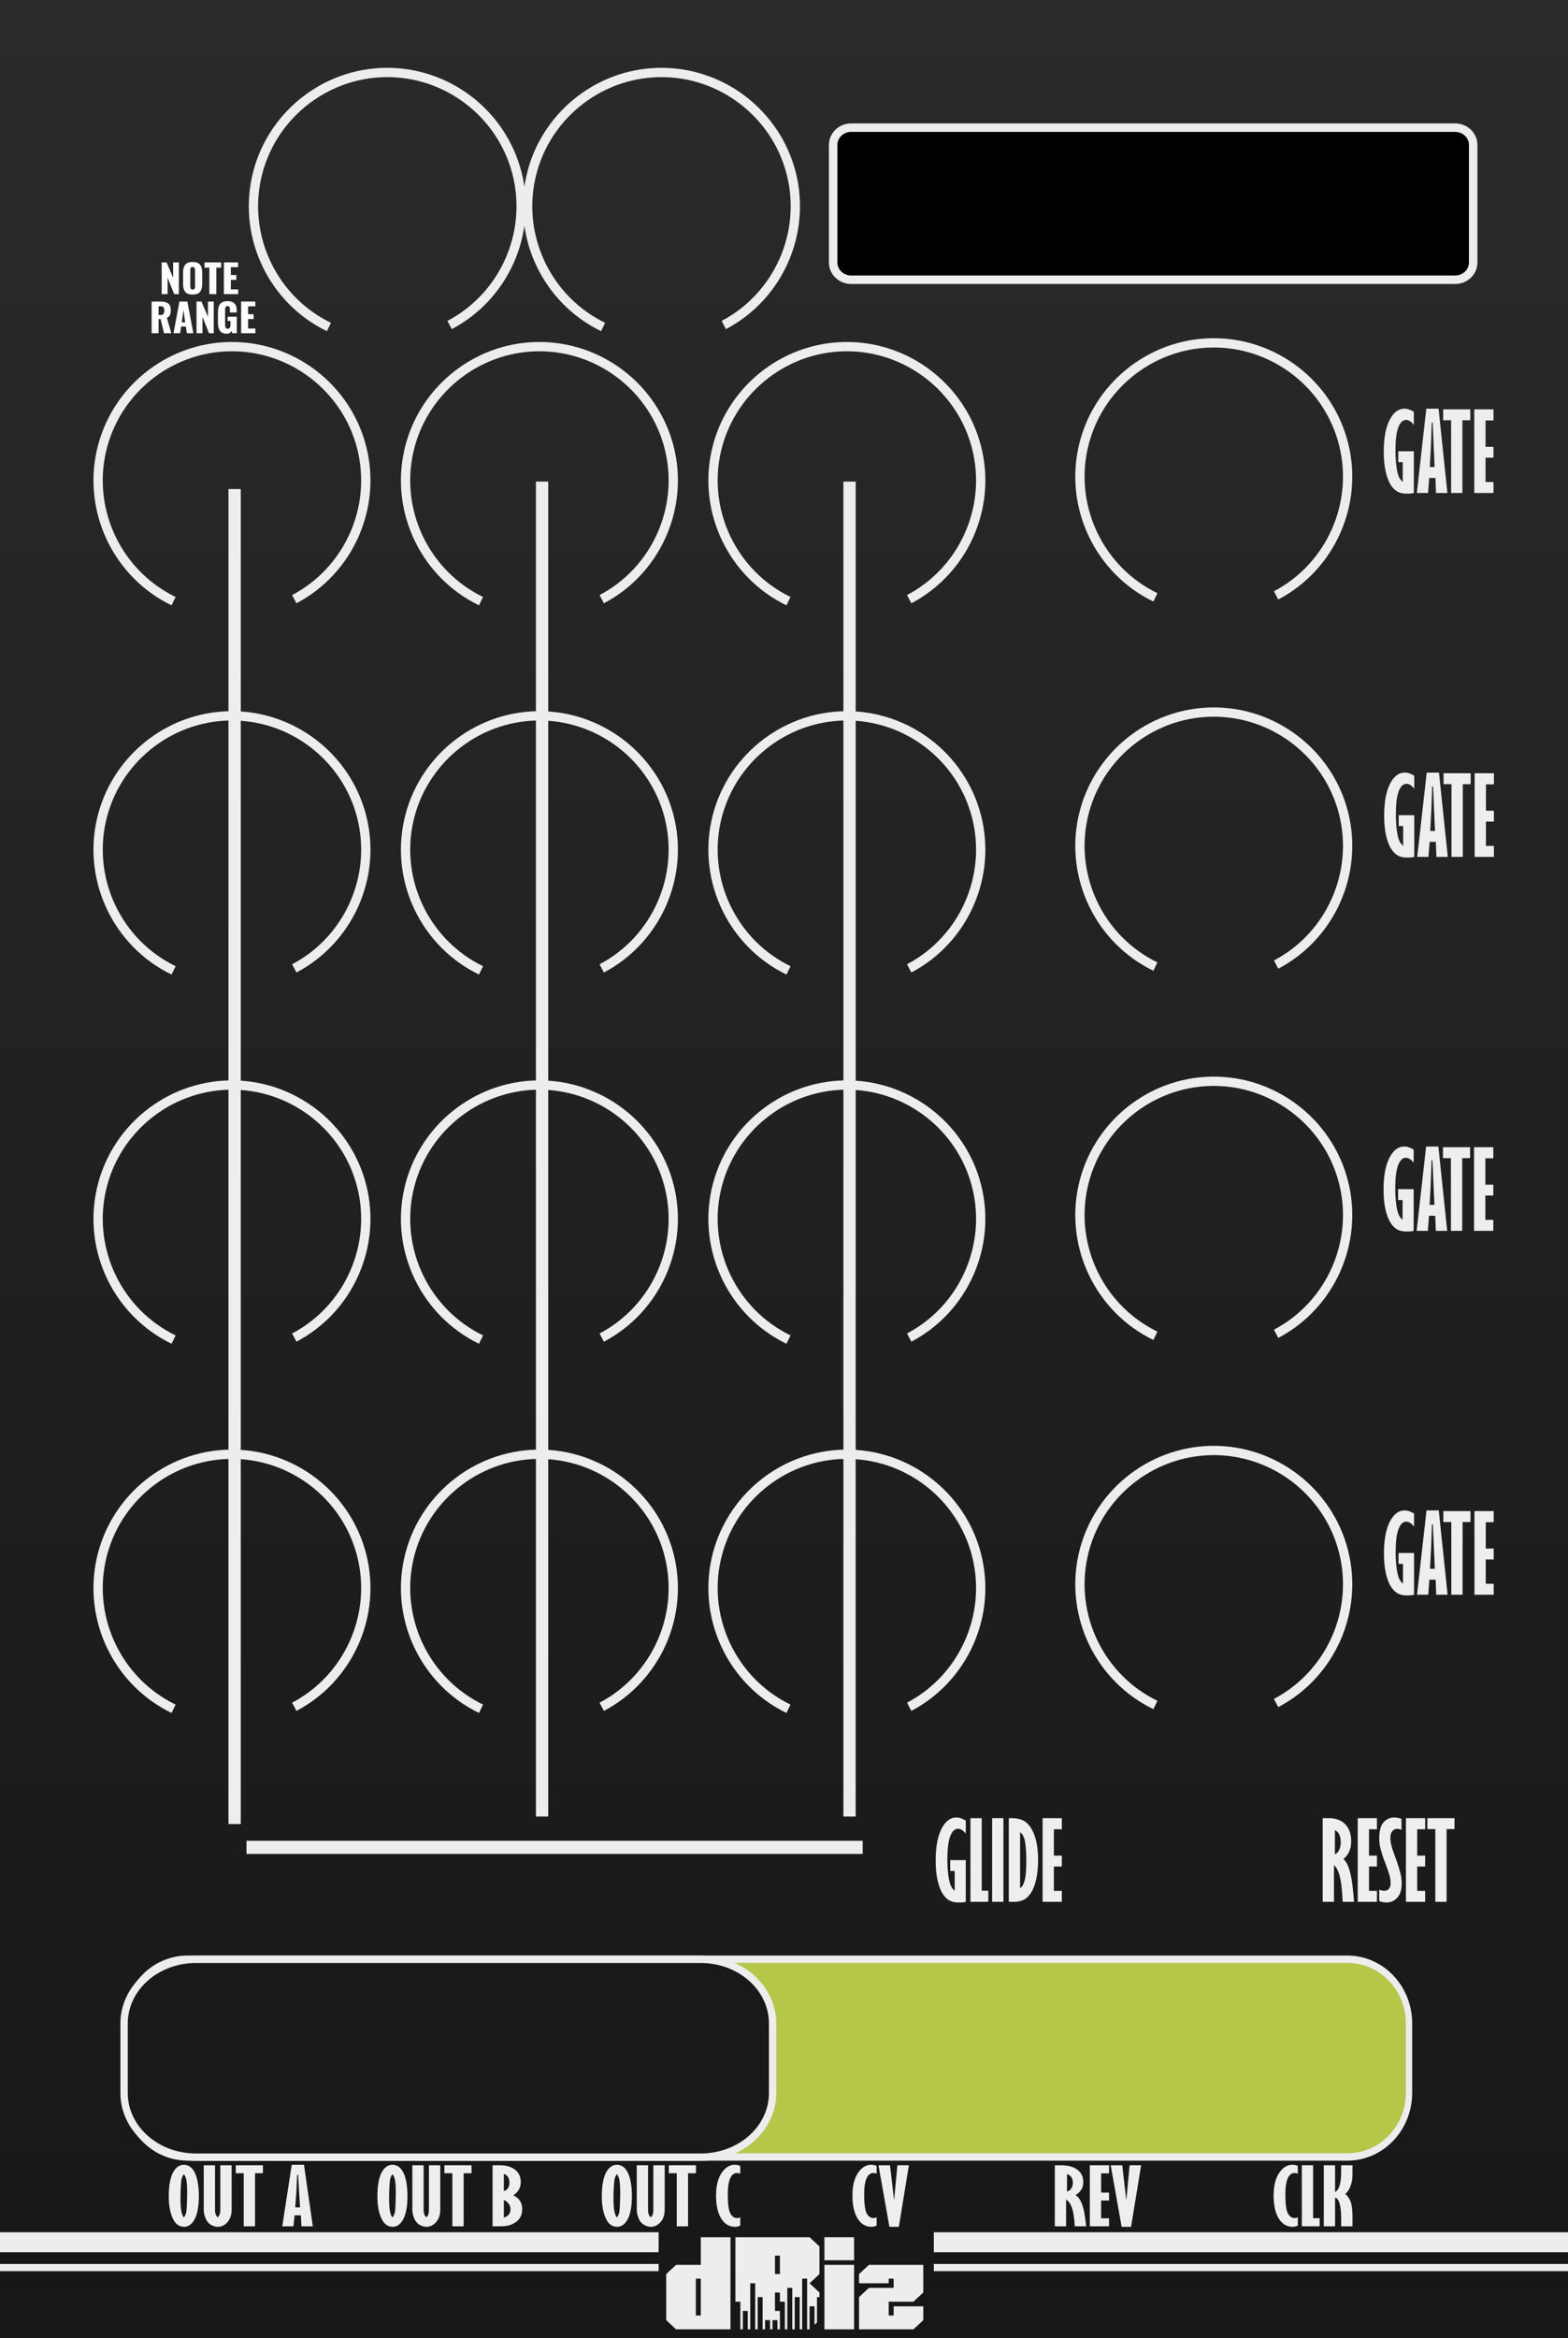 <?xml version="1.0" encoding="UTF-8" standalone="no"?>
<svg
   inkscape:version="1.3 (0e150ed6c4, 2023-07-21)"
   sodipodi:docname="Smorph.svg"
   id="svg136"
   style="fill-rule:evenodd;clip-rule:evenodd;"
   xml:space="preserve"
   version="1.1"
   viewBox="0 0 255 380"
   height="100%"
   width="100%"
   xmlns:inkscape="http://www.inkscape.org/namespaces/inkscape"
   xmlns:sodipodi="http://sodipodi.sourceforge.net/DTD/sodipodi-0.dtd"
   xmlns="http://www.w3.org/2000/svg"
   xmlns:svg="http://www.w3.org/2000/svg"
   xmlns:rdf="http://www.w3.org/1999/02/22-rdf-syntax-ns#"
   xmlns:cc="http://creativecommons.org/ns#"
   xmlns:dc="http://purl.org/dc/elements/1.1/"
   xmlns:serif="http://www.serif.com/"><rect x="0" y="0" width="255" height="380" fill="#808080" stroke="none"/><defs
   id="defs140"><linearGradient
     id="bg"
     x1="60"
     y1="0"
     x2="60"
     y2="380"
     gradientUnits="userSpaceOnUse"
     gradientTransform="scale(1.7,1)">&#10;      <stop
   offset="0"
   stop-color="#2a2a2b"
   id="stop1" />&#10;      <stop
   offset="1"
   stop-color="#171717"
   id="stop2" />&#10;    </linearGradient></defs><sodipodi:namedview
   inkscape:document-rotation="0"
   inkscape:current-layer="layer2"
   inkscape:window-maximized="0"
   inkscape:window-y="143"
   inkscape:window-x="1840"
   inkscape:cy="160.25256"
   inkscape:cx="116.56026"
   inkscape:zoom="3.5132043"
   showgrid="false"
   id="namedview138"
   inkscape:window-height="1734"
   inkscape:window-width="1806"
   inkscape:pageshadow="2"
   inkscape:pageopacity="0"
   guidetolerance="10"
   gridtolerance="10"
   objecttolerance="10"
   borderopacity="1"
   bordercolor="#666666"
   pagecolor="#ffffff"
   inkscape:pagecheckerboard="0"
   inkscape:showpageshadow="2"
   inkscape:deskcolor="#d1d1d1"><inkscape:grid
     id="grid1070"
     type="xygrid"
     originx="0"
     originy="0"
     spacingy="1"
     spacingx="1"
     units="px"
     visible="false" /></sodipodi:namedview>&#10;    <g
   style="display:inline"
   inkscape:label="Layer 2"
   id="layer2"
   inkscape:groupmode="layer"><rect
     id="panel"
     style="clip-rule:evenodd;display:inline;fill:url(#bg);fill-rule:evenodd;stroke-width:1.304"
     x="0"
     y="0"
     width="255"
     height="380" /><g
     id="text996-7"
     style="font-style:normal;font-variant:normal;font-weight:normal;font-stretch:normal;font-size:25.731px;line-height:1.25;font-family:'DejaVu Math TeX Gyre';-inkscape-font-specification:'DejaVu Math TeX Gyre';letter-spacing:0px;word-spacing:0px;display:inline;fill:#ededed;fill-opacity:1;stroke:none;stroke-width:1.608;enable-background:new"
     aria-label="dBiz"
     transform="matrix(1,0,0,0.931,31.864,26.915)"><path
       id="path1000-8"
       style="font-style:normal;font-variant:normal;font-weight:normal;font-stretch:normal;font-family:'High Volume';-inkscape-font-specification:'High Volume';fill:#ededed;fill-opacity:1;stroke-width:1.608"
       d="m 82.106,375.278 v -6.433 h -0.804 v 6.433 z m -4.02,2.412 -1.608,-1.608 v -8.041 l 1.608,-1.608 h 4.02 v -4.825 h 4.825 v 16.082 z"
       inkscape:connector-curvature="0" /><path
       id="path1002-9"
       style="font-style:normal;font-variant:normal;font-weight:normal;font-stretch:normal;font-family:'High Volume';-inkscape-font-specification:'High Volume';fill:#ededed;fill-opacity:1;stroke-width:1.608"
       d="m 94.971,368.041 v -3.216 h -0.804 v 3.216 z m -6.433,9.649 v -4.825 h -0.804 v -11.257 h 12.061 l 1.608,1.608 v 4.825 l -1.608,1.608 1.608,1.608 v 0.804 h -0.402 v 4.422 l -0.402,0.402 v -3.216 h -0.804 v 4.02 H 99.394 V 368.845 H 98.59 v 8.845 h -0.402 v -5.629 H 97.384 v 5.629 h -0.402 v -7.237 h -0.804 v 7.237 h -0.402 v -4.825 h -0.804 v -1.608 h -0.804 v 3.216 h 0.804 v 3.216 h -0.402 v -1.608 h -0.804 v 1.608 h -0.402 v -1.608 h -0.804 v 1.608 h -0.402 v -5.629 h -0.804 v 5.629 h -0.402 v -8.041 h -0.804 v 8.041 h -0.402 v -3.216 h -0.804 v 3.216 z"
       inkscape:connector-curvature="0" /><path
       id="path1004-6"
       style="font-style:normal;font-variant:normal;font-weight:normal;font-stretch:normal;font-family:'High Volume';-inkscape-font-specification:'High Volume';fill:#ededed;fill-opacity:1;stroke-width:1.608"
       d="m 102.208,377.69 v -11.257 h 4.825 v 11.257 z m 0,-12.061 v -4.02 h 4.825 v 4.02 z"
       inkscape:connector-curvature="0" /><path
       id="path1006-2"
       style="font-style:normal;font-variant:normal;font-weight:normal;font-stretch:normal;font-family:'High Volume';-inkscape-font-specification:'High Volume';fill:#ededed;fill-opacity:1;stroke-width:1.608"
       d="m 107.837,377.69 v -5.629 l 1.608,-1.608 h 4.02 v -1.608 h -0.804 v 0.804 h -4.825 v -1.608 l 1.608,-1.608 h 8.845 v 4.825 l -1.608,1.608 h -4.02 v 2.412 h 0.804 v -1.608 h 4.825 v 2.412 l -1.608,1.608 z"
       inkscape:connector-curvature="0" /></g><path
     sodipodi:nodetypes="cc"
     inkscape:connector-curvature="0"
     id="path1057"
     d="M -3.605,368.502 H 107.111"
     style="display:inline;fill:none;stroke:#ededed;stroke-width:1.17px;stroke-linecap:butt;stroke-linejoin:miter;stroke-opacity:1;enable-background:new" /><path
     sodipodi:nodetypes="cc"
     inkscape:connector-curvature="0"
     id="path1057-3"
     d="M -3.605,364.385 H 107.111"
     style="display:inline;fill:none;stroke:#ededed;stroke-width:3.244;stroke-linecap:butt;stroke-linejoin:miter;stroke-miterlimit:4;stroke-dasharray:none;stroke-opacity:1;enable-background:new" /><path
     sodipodi:nodetypes="cc"
     inkscape:connector-curvature="0"
     id="path1057-5"
     d="m 151.867,368.502 h 105.176"
     style="display:inline;fill:none;stroke:#ededed;stroke-width:1.17px;stroke-linecap:butt;stroke-linejoin:miter;stroke-opacity:1;enable-background:new" /><path
     sodipodi:nodetypes="cc"
     inkscape:connector-curvature="0"
     id="path1057-3-9"
     d="m 151.867,364.385 h 105.176"
     style="display:inline;fill:none;stroke:#ededed;stroke-width:3.244;stroke-linecap:butt;stroke-linejoin:miter;stroke-miterlimit:4;stroke-dasharray:none;stroke-opacity:1;enable-background:new" /></g>&#10;    &#10;    &#10;<g
   style="display:inline"
   inkscape:label="Layer 1"
   id="layer1"
   inkscape:groupmode="layer"><g
     style="clip-rule:evenodd;fill:#e7e7e7;fill-opacity:1;fill-rule:evenodd"
     serif:id="Layer 4"
     id="Layer-4">&#10;        &#10;    </g><g
     serif:id="Layer 6"
     id="Layer-6"
     style="clip-rule:evenodd;fill-rule:evenodd">&#10;        <path
   inkscape:connector-curvature="0"
   style="fill:none;fill-rule:nonzero;stroke:#ededed;stroke-width:1.51px;stroke-opacity:1"
   d="M 28.23,97.695 C 19.189,93.314 14.298,83.216 16.465,73.406 18.632,63.597 27.321,56.499 37.366,56.334 47.411,56.169 56.329,62.976 58.817,72.71 61.306,82.443 56.75,92.696 47.858,97.372"
   id="path1595" />&#10;        <path
   inkscape:connector-curvature="0"
   style="fill:none;fill-rule:nonzero;stroke:#ededed;stroke-width:1.51px;stroke-opacity:1"
   d="M 78.23,97.695 C 69.189,93.314 64.298,83.216 66.465,73.406 68.632,63.597 77.321,56.499 87.366,56.334 c 10.045,-0.165 18.963,6.642 21.451,16.376 2.489,9.733 -2.067,19.986 -10.959,24.662"
   id="path1595-5" />&#10;        <path
   inkscape:connector-curvature="0"
   style="fill:none;fill-rule:nonzero;stroke:#ededed;stroke-width:1.51px;stroke-opacity:1"
   d="m 128.23,97.695 c -9.041,-4.381 -13.932,-14.479 -11.765,-24.289 2.167,-9.809 10.856,-16.907 20.901,-17.072 10.045,-0.165 18.963,6.642 21.451,16.376 2.489,9.733 -2.067,19.986 -10.959,24.662"
   id="path1595-5-6" />&#10;        <path
   inkscape:connector-curvature="0"
   style="fill:none;fill-rule:nonzero;stroke:#ededed;stroke-width:1.51px;stroke-opacity:1"
   d="m 28.23,157.695 c -9.041,-4.381 -13.932,-14.479 -11.765,-24.289 2.167,-9.809 10.856,-16.907 20.901,-17.072 10.045,-0.166 18.963,6.642 21.451,16.376 2.489,9.733 -2.067,19.986 -10.959,24.662"
   id="path1595-2" />&#10;        <path
   inkscape:connector-curvature="0"
   style="fill:none;fill-rule:nonzero;stroke:#ededed;stroke-width:1.51px;stroke-opacity:1"
   d="m 78.23,157.695 c -9.041,-4.381 -13.932,-14.479 -11.765,-24.289 2.167,-9.809 10.856,-16.907 20.901,-17.072 10.045,-0.166 18.963,6.642 21.451,16.376 2.489,9.733 -2.067,19.986 -10.959,24.662"
   id="path1595-5-2" />&#10;        <path
   inkscape:connector-curvature="0"
   style="fill:none;fill-rule:nonzero;stroke:#ededed;stroke-width:1.51px;stroke-opacity:1"
   d="m 128.23,157.695 c -9.041,-4.381 -13.932,-14.479 -11.765,-24.289 2.167,-9.809 10.856,-16.907 20.901,-17.072 10.045,-0.166 18.963,6.642 21.451,16.376 2.489,9.733 -2.067,19.986 -10.959,24.662"
   id="path1595-5-6-2" />&#10;        <path
   inkscape:connector-curvature="0"
   style="fill:none;fill-rule:nonzero;stroke:#ededed;stroke-width:1.51px;stroke-opacity:1"
   d="m 28.23,217.695 c -9.041,-4.381 -13.932,-14.479 -11.765,-24.289 2.167,-9.809 10.856,-16.907 20.901,-17.072 10.045,-0.166 18.963,6.642 21.451,16.376 2.489,9.733 -2.067,19.986 -10.959,24.662"
   id="path1595-58" />&#10;        <path
   inkscape:connector-curvature="0"
   style="fill:none;fill-rule:nonzero;stroke:#ededed;stroke-width:1.51px;stroke-opacity:1"
   d="m 78.23,217.695 c -9.041,-4.381 -13.932,-14.479 -11.765,-24.289 2.167,-9.809 10.856,-16.907 20.901,-17.072 10.045,-0.166 18.963,6.642 21.451,16.376 2.489,9.733 -2.067,19.986 -10.959,24.662"
   id="path1595-5-61" />&#10;        <path
   inkscape:connector-curvature="0"
   style="fill:none;fill-rule:nonzero;stroke:#ededed;stroke-width:1.51px;stroke-opacity:1"
   d="m 128.23,217.695 c -9.041,-4.381 -13.932,-14.479 -11.765,-24.289 2.167,-9.809 10.856,-16.907 20.901,-17.072 10.045,-0.166 18.963,6.642 21.451,16.376 2.489,9.733 -2.067,19.986 -10.959,24.662"
   id="path1595-5-6-8" />&#10;        <path
   inkscape:connector-curvature="0"
   style="fill:none;fill-rule:nonzero;stroke:#ededed;stroke-width:1.51px;stroke-opacity:1"
   d="m 28.23,277.695 c -9.041,-4.381 -13.932,-14.479 -11.765,-24.289 2.167,-9.809 10.856,-16.907 20.901,-17.072 10.045,-0.166 18.963,6.642 21.451,16.376 2.489,9.733 -2.067,19.986 -10.959,24.662"
   id="path1595-2-9" />&#10;        <path
   inkscape:connector-curvature="0"
   style="fill:none;fill-rule:nonzero;stroke:#ededed;stroke-width:1.51px;stroke-opacity:1"
   d="m 78.23,277.695 c -9.041,-4.381 -13.932,-14.479 -11.765,-24.289 2.167,-9.809 10.856,-16.907 20.901,-17.072 10.045,-0.166 18.963,6.642 21.451,16.376 2.489,9.733 -2.067,19.986 -10.959,24.662"
   id="path1595-5-2-9" />&#10;        <path
   inkscape:connector-curvature="0"
   style="fill:none;fill-rule:nonzero;stroke:#ededed;stroke-width:1.51px;stroke-opacity:1"
   d="m 128.23,277.695 c -9.041,-4.381 -13.932,-14.479 -11.765,-24.289 2.167,-9.809 10.856,-16.907 20.901,-17.072 10.045,-0.166 18.963,6.642 21.451,16.376 2.489,9.733 -2.067,19.986 -10.959,24.662"
   id="path1595-5-6-2-4" />&#10;        <path
   inkscape:connector-curvature="0"
   style="fill:none;fill-rule:nonzero;stroke:#ededed;stroke-width:1.51px;stroke-opacity:1"
   d="M 187.901,97.081 C 178.86,92.7 173.969,82.602 176.136,72.793 c 2.167,-9.81 10.856,-16.908 20.901,-17.073 10.045,-0.165 18.963,6.643 21.451,16.376 2.489,9.733 -2.067,19.986 -10.959,24.662"
   id="path1595-5-6-3" />&#10;        <path
   inkscape:connector-curvature="0"
   style="fill:none;fill-rule:nonzero;stroke:#ededed;stroke-width:1.51px;stroke-opacity:1"
   d="m 187.901,157.081 c -9.041,-4.381 -13.932,-14.479 -11.765,-24.288 2.167,-9.81 10.856,-16.908 20.901,-17.073 10.045,-0.165 18.963,6.642 21.451,16.376 2.489,9.733 -2.067,19.986 -10.959,24.662"
   id="path1595-5-6-2-9" />&#10;        <path
   inkscape:connector-curvature="0"
   style="fill:none;fill-rule:nonzero;stroke:#ededed;stroke-width:1.51px;stroke-opacity:1"
   d="m 187.901,217.081 c -9.041,-4.381 -13.932,-14.479 -11.765,-24.288 2.167,-9.81 10.856,-16.908 20.901,-17.073 10.045,-0.165 18.963,6.642 21.451,16.376 2.489,9.733 -2.067,19.986 -10.959,24.662"
   id="path1595-5-6-8-5" />&#10;        <path
   inkscape:connector-curvature="0"
   style="fill:none;fill-rule:nonzero;stroke:#ededed;stroke-width:1.51px;stroke-opacity:1"
   d="m 187.901,277.081 c -9.041,-4.381 -13.932,-14.479 -11.765,-24.288 2.167,-9.81 10.856,-16.908 20.901,-17.073 10.045,-0.165 18.963,6.642 21.451,16.376 2.489,9.733 -2.067,19.986 -10.959,24.662"
   id="path1595-5-6-2-4-3" />&#10;        <path
   inkscape:connector-curvature="0"
   style="fill:none;fill-rule:nonzero;stroke:#ededed;stroke-width:2px;stroke-opacity:1"
   d="M 38.156,79.479 V 296.425"
   id="path1702" />&#10;        <path
   inkscape:connector-curvature="0"
   style="fill:none;fill-rule:nonzero;stroke:#ededed;stroke-width:2px;stroke-opacity:1"
   d="M 88.158,78.263 V 295.209"
   id="path1702-4" />&#10;        <path
   inkscape:connector-curvature="0"
   style="fill:none;fill-rule:nonzero;stroke:#ededed;stroke-width:2px;stroke-opacity:1"
   d="M 138.158,78.263 V 295.209"
   id="path1702-4-9" />&#10;        &#10;        &#10;        <path
   inkscape:connector-curvature="0"
   style="fill:none;fill-rule:nonzero;stroke:#ededed;stroke-width:1.51px;stroke-opacity:1"
   d="M 53.491,53.141 C 44.45,48.759 39.559,38.662 41.726,28.852 c 2.167,-9.81 10.856,-16.907 20.901,-17.073 10.045,-0.165 18.963,6.643 21.452,16.376 2.488,9.734 -2.068,19.986 -10.96,24.663"
   id="path1595-0" />&#10;        <path
   inkscape:connector-curvature="0"
   style="fill:none;fill-rule:nonzero;stroke:#ededed;stroke-width:1.51px;stroke-opacity:1"
   d="M 98.083,53.141 C 89.042,48.759 84.151,38.662 86.318,28.852 c 2.167,-9.81 10.856,-16.907 20.901,-17.073 10.045,-0.165 18.963,6.643 21.451,16.376 2.489,9.734 -2.067,19.986 -10.959,24.663"
   id="path1595-5-0" />&#10;        <path
   inkscape:connector-curvature="0"
   style="fill-rule:nonzero;stroke:#ededed;stroke-width:1.38px;stroke-opacity:1"
   d="m 138.443,20.741 h 98.188 c 1.633,0 2.949,1.252 2.949,2.808 v 19.106 c 0,1.556 -1.316,2.808 -2.949,2.808 h -98.188 c -1.633,0 -2.948,-1.252 -2.948,-2.808 V 23.549 c 0,-1.556 1.315,-2.808 2.948,-2.808 z"
   id="rect1627" />&#10;        <path
   inkscape:connector-curvature="0"
   style="fill:none;fill-rule:nonzero;stroke:#ededed;stroke-width:2.14px;stroke-opacity:1"
   d="M 40.085,300.215 H 140.299"
   id="path6500" />&#10;        &#10;        <g
   style="fill:#fcfcfd;fill-opacity:1"
   id="g74"
   transform="matrix(0.53,0,0,0.53,19.391,21.434)">&#10;            <g
   style="fill:#fcfcfd;fill-opacity:1"
   id="g40"
   transform="matrix(12,0,0,12,12.302,49.741)">&#10;                <path
   inkscape:connector-curvature="0"
   id="path38"
   style="fill:#fcfcfd;fill-opacity:1;fill-rule:nonzero"
   d="m 0.06,0 v -0.81 h 0.126 l 0.166,0.389 V -0.81 H 0.5 V 0 H 0.379 L 0.212,-0.419 V 0 Z" />&#10;            </g>&#10;            <g
   style="fill:#fcfcfd;fill-opacity:1"
   id="g44"
   transform="matrix(12,0,0,12,19.017,49.741)">&#10;                <path
   inkscape:connector-curvature="0"
   id="path42"
   style="fill:#fcfcfd;fill-opacity:1;fill-rule:nonzero"
   d="M 0.292,0.011 C 0.247,0.011 0.209,0.005 0.177,-0.007 0.145,-0.018 0.12,-0.036 0.101,-0.06 0.083,-0.083 0.069,-0.111 0.061,-0.143 0.052,-0.175 0.048,-0.213 0.048,-0.256 v -0.299 c 0,-0.043 0.004,-0.081 0.013,-0.113 0.008,-0.031 0.022,-0.059 0.04,-0.082 0.019,-0.024 0.044,-0.042 0.076,-0.053 0.032,-0.012 0.07,-0.018 0.115,-0.018 0.088,0 0.15,0.023 0.188,0.067 0.038,0.045 0.057,0.111 0.057,0.199 v 0.299 c 0,0.088 -0.019,0.155 -0.057,0.2 -0.038,0.045 -0.1,0.067 -0.188,0.067 z M 0.264,-0.121 c 0.008,0.004 0.017,0.006 0.028,0.006 0.011,0 0.02,-0.002 0.028,-0.006 0.008,-0.004 0.014,-0.008 0.018,-0.014 0.004,-0.006 0.007,-0.013 0.01,-0.022 0.002,-0.009 0.004,-0.018 0.005,-0.026 0,-0.008 0.001,-0.017 0.001,-0.028 V -0.6 C 0.354,-0.61 0.353,-0.62 0.353,-0.628 0.352,-0.636 0.35,-0.644 0.348,-0.653 0.345,-0.662 0.342,-0.669 0.338,-0.675 0.334,-0.68 0.328,-0.685 0.32,-0.689 0.312,-0.692 0.303,-0.694 0.292,-0.694 c -0.011,0 -0.02,0.002 -0.028,0.005 C 0.257,-0.685 0.251,-0.68 0.247,-0.675 0.242,-0.67 0.239,-0.662 0.237,-0.653 0.235,-0.644 0.233,-0.635 0.233,-0.628 0.232,-0.62 0.232,-0.611 0.232,-0.6 v 0.389 c 0,0.011 0,0.02 0.001,0.028 0,0.008 0.002,0.016 0.004,0.026 0.002,0.009 0.005,0.016 0.01,0.022 0.004,0.005 0.01,0.01 0.017,0.014 z" />&#10;            </g>&#10;            <g
   style="fill:#fcfcfd;fill-opacity:1"
   id="g48"
   transform="matrix(12,0,0,12,26.036,49.741)">&#10;                <path
   inkscape:connector-curvature="0"
   id="path46"
   style="fill:#fcfcfd;fill-opacity:1;fill-rule:nonzero"
   d="M 0.134,0 V -0.677 H 0.01 V -0.81 h 0.427 v 0.133 H 0.313 V 0 Z" />&#10;            </g>&#10;            <g
   style="fill:#fcfcfd;fill-opacity:1"
   id="g52"
   transform="matrix(12,0,0,12,31.392,49.741)">&#10;                <path
   inkscape:connector-curvature="0"
   id="path50"
   style="fill:#fcfcfd;fill-opacity:1;fill-rule:nonzero"
   d="m 0.06,0 v -0.81 h 0.363 v 0.122 H 0.238 v 0.201 h 0.141 v 0.124 H 0.238 v 0.242 H 0.425 V 0 Z" />&#10;            </g>&#10;            <g
   style="fill:#fcfcfd;fill-opacity:1"
   id="g56"
   transform="matrix(12,0,0,12,9.22,61.741)">&#10;                <path
   inkscape:connector-curvature="0"
   id="path54"
   style="fill:#fcfcfd;fill-opacity:1;fill-rule:nonzero"
   d="m 0.238,-0.465 h 0.046 c 0.037,0 0.062,-0.01 0.077,-0.029 0.015,-0.019 0.023,-0.047 0.023,-0.085 0,-0.038 -0.007,-0.065 -0.02,-0.083 C 0.35,-0.68 0.327,-0.689 0.293,-0.689 H 0.238 Z M 0.06,0 v -0.81 h 0.22 c 0.034,0 0.065,0.002 0.091,0.006 0.026,0.004 0.051,0.011 0.074,0.021 0.023,0.01 0.042,0.022 0.057,0.038 0.015,0.016 0.027,0.037 0.036,0.062 0.008,0.025 0.012,0.054 0.012,0.088 0,0.053 -0.007,0.095 -0.021,0.128 -0.015,0.032 -0.04,0.057 -0.078,0.075 L 0.563,0 H 0.377 L 0.289,-0.362 H 0.238 V 0 Z" />&#10;            </g>&#10;            <g
   style="fill:#fcfcfd;fill-opacity:1"
   id="g60"
   transform="matrix(12,0,0,12,16.392,61.741)">&#10;                <path
   inkscape:connector-curvature="0"
   id="path58"
   style="fill:#fcfcfd;fill-opacity:1;fill-rule:nonzero"
   d="M 0.233,-0.279 H 0.32 L 0.276,-0.592 Z M 0.021,0 0.174,-0.81 H 0.376 L 0.529,0 H 0.364 L 0.336,-0.172 H 0.218 L 0.19,0 Z" />&#10;            </g>&#10;            <g
   style="fill:#fcfcfd;fill-opacity:1"
   id="g64"
   transform="matrix(12,0,0,12,22.995,61.741)">&#10;                <path
   inkscape:connector-curvature="0"
   id="path62"
   style="fill:#fcfcfd;fill-opacity:1;fill-rule:nonzero"
   d="m 0.06,0 v -0.81 h 0.126 l 0.166,0.389 V -0.81 H 0.5 V 0 H 0.379 L 0.212,-0.419 V 0 Z" />&#10;            </g>&#10;            <g
   style="fill:#fcfcfd;fill-opacity:1"
   id="g68"
   transform="matrix(12,0,0,12,29.71,61.741)">&#10;                <path
   inkscape:connector-curvature="0"
   id="path66"
   style="fill:#fcfcfd;fill-opacity:1;fill-rule:nonzero"
   d="M 0.271,0.012 C 0.23,0.012 0.195,0.005 0.166,-0.008 0.137,-0.021 0.114,-0.041 0.097,-0.066 0.08,-0.091 0.067,-0.121 0.06,-0.154 0.052,-0.187 0.048,-0.225 0.048,-0.269 v -0.269 c 0,-0.036 0.003,-0.068 0.008,-0.096 0.005,-0.029 0.013,-0.055 0.025,-0.078 0.011,-0.024 0.026,-0.044 0.045,-0.059 0.019,-0.016 0.042,-0.028 0.069,-0.037 0.028,-0.008 0.06,-0.013 0.097,-0.013 0.035,0 0.066,0.004 0.093,0.011 0.027,0.008 0.049,0.018 0.067,0.032 0.018,0.013 0.033,0.03 0.045,0.05 0.011,0.02 0.019,0.042 0.024,0.065 0.005,0.024 0.007,0.05 0.007,0.08 v 0.051 H 0.354 V -0.597 C 0.354,-0.61 0.353,-0.62 0.353,-0.627 0.352,-0.635 0.351,-0.644 0.349,-0.653 0.347,-0.663 0.344,-0.67 0.34,-0.675 0.336,-0.681 0.33,-0.685 0.322,-0.689 0.314,-0.692 0.305,-0.694 0.294,-0.694 c -0.011,0 -0.021,0.002 -0.029,0.006 -0.008,0.004 -0.014,0.009 -0.018,0.015 -0.005,0.006 -0.008,0.014 -0.01,0.025 -0.003,0.01 -0.004,0.019 -0.005,0.027 0,0.008 -0.001,0.019 -0.001,0.031 v 0.37 c 0,0.032 0.005,0.058 0.015,0.077 0.009,0.018 0.027,0.028 0.052,0.028 0.047,0 0.071,-0.036 0.071,-0.108 V -0.314 H 0.295 V -0.421 H 0.53 V 0 H 0.412 L 0.401,-0.068 c -0.023,0.053 -0.067,0.08 -0.13,0.08 z" />&#10;            </g>&#10;            <g
   style="fill:#fcfcfd;fill-opacity:1"
   id="g72"
   transform="matrix(12,0,0,12,36.683,61.741)">&#10;                <path
   inkscape:connector-curvature="0"
   id="path70"
   style="fill:#fcfcfd;fill-opacity:1;fill-rule:nonzero"
   d="m 0.06,0 v -0.81 h 0.363 v 0.122 H 0.238 v 0.201 h 0.141 v 0.124 H 0.238 v 0.242 H 0.425 V 0 Z" />&#10;            </g>&#10;        </g>&#10;    </g><g
     serif:id="Layer 7"
     id="Layer-7"
     style="clip-rule:evenodd;fill-rule:evenodd">&#10;        <g
   style="fill:#eeeeee;fill-opacity:1"
   id="text6330">&#10;            <path
   inkscape:connector-curvature="0"
   style="fill:#eeeeee;fill-opacity:1;fill-rule:nonzero"
   d="m 229.997,139.254 c -0.267,0.073 -0.628,0.109 -1.084,0.109 -0.595,0 -1.062,-0.081 -1.401,-0.242 -0.473,-0.217 -0.887,-0.592 -1.243,-1.126 -0.35,-0.539 -0.634,-1.271 -0.851,-2.193 -0.211,-0.923 -0.316,-2.002 -0.316,-3.236 0,-2.185 0.311,-3.901 0.934,-5.146 0.622,-1.245 1.434,-1.868 2.435,-1.868 0.228,0 0.442,0.031 0.642,0.092 0.206,0.061 0.5,0.197 0.884,0.408 v 2.127 c -0.417,-0.534 -0.837,-0.801 -1.259,-0.801 -0.545,0 -0.971,0.412 -1.276,1.235 -0.306,0.822 -0.459,2.046 -0.459,3.669 0,1.006 0.053,1.896 0.158,2.669 0.106,0.773 0.251,1.354 0.434,1.743 0.139,0.289 0.339,0.545 0.601,0.767 v -3.219 h -0.726 v -1.768 h 2.527 z"
   id="path6615" />&#10;            <path
   inkscape:connector-curvature="0"
   style="fill:#eeeeee;fill-opacity:1;fill-rule:nonzero"
   d="m 232.024,125.552 h 1.993 l 1.434,13.702 H 233.6 l -0.092,-2.443 h -1.017 l -0.184,2.443 h -1.826 z m 1.034,2.252 h -0.15 c -0.056,1.901 -0.098,3.119 -0.126,3.653 l -0.191,3.577 h 0.784 l -0.125,-2.76 z"
   id="path6617" />&#10;            <path
   inkscape:connector-curvature="0"
   style="fill:#eeeeee;fill-opacity:1;fill-rule:nonzero"
   d="m 234.763,125.66 h 4.412 v 1.777 h -1.284 v 11.817 h -1.835 v -11.817 h -1.293 z"
   id="path6619" />&#10;            <path
   inkscape:connector-curvature="0"
   style="fill:#eeeeee;fill-opacity:1;fill-rule:nonzero"
   d="m 239.821,125.66 h 3.128 v 1.802 h -1.293 v 4.286 h 1.293 v 1.768 h -1.293 v 3.954 h 1.293 v 1.784 h -3.128 z"
   id="path6621" />&#10;        </g>&#10;        <g
   style="fill:#eeeeee;fill-opacity:1"
   id="text6330-6">&#10;            <path
   inkscape:connector-curvature="0"
   style="fill:#eeeeee;fill-opacity:1;fill-rule:nonzero"
   d="m 229.932,80.117 c -0.267,0.072 -0.628,0.109 -1.084,0.109 -0.595,0 -1.062,-0.081 -1.401,-0.242 -0.473,-0.217 -0.887,-0.592 -1.243,-1.126 -0.35,-0.539 -0.633,-1.271 -0.85,-2.194 -0.212,-0.922 -0.317,-2.001 -0.317,-3.235 0,-2.185 0.311,-3.901 0.934,-5.146 0.623,-1.245 1.434,-1.868 2.435,-1.868 0.228,0 0.442,0.03 0.642,0.092 0.206,0.061 0.501,0.197 0.884,0.408 v 2.127 c -0.417,-0.534 -0.836,-0.801 -1.259,-0.801 -0.545,0 -0.97,0.412 -1.276,1.235 -0.306,0.822 -0.459,2.046 -0.459,3.669 0,1.006 0.053,1.896 0.159,2.669 0.105,0.773 0.25,1.354 0.433,1.743 0.139,0.289 0.34,0.545 0.601,0.767 v -3.219 h -0.726 v -1.768 h 2.527 z"
   id="path6606" />&#10;            <path
   inkscape:connector-curvature="0"
   style="fill:#eeeeee;fill-opacity:1;fill-rule:nonzero"
   d="m 231.959,66.415 h 1.993 l 1.434,13.702 h -1.851 l -0.092,-2.443 h -1.017 l -0.184,2.443 h -1.826 z m 1.034,2.252 h -0.15 c -0.056,1.901 -0.097,3.119 -0.125,3.652 l -0.192,3.578 h 0.784 l -0.125,-2.76 z"
   id="path6608" />&#10;            <path
   inkscape:connector-curvature="0"
   style="fill:#eeeeee;fill-opacity:1;fill-rule:nonzero"
   d="m 234.698,66.523 h 4.412 V 68.3 h -1.284 v 11.817 h -1.835 V 68.3 h -1.293 z"
   id="path6610" />&#10;            <path
   inkscape:connector-curvature="0"
   style="fill:#eeeeee;fill-opacity:1;fill-rule:nonzero"
   d="m 239.757,66.523 h 3.127 v 1.802 h -1.293 v 4.286 h 1.293 v 1.768 h -1.293 v 3.953 h 1.293 v 1.785 h -3.127 z"
   id="path6612" />&#10;        </g>&#10;        <g
   style="fill:#eeeeee;fill-opacity:1"
   id="text6330-4">&#10;            <path
   inkscape:connector-curvature="0"
   style="fill:#eeeeee;fill-opacity:1;fill-rule:nonzero"
   d="m 229.965,259.163 c -0.267,0.073 -0.629,0.109 -1.085,0.109 -0.594,0 -1.061,-0.081 -1.401,-0.242 -0.472,-0.217 -0.886,-0.592 -1.242,-1.126 -0.351,-0.539 -0.634,-1.27 -0.851,-2.193 -0.211,-0.923 -0.317,-2.002 -0.317,-3.236 0,-2.185 0.312,-3.9 0.934,-5.146 0.623,-1.245 1.435,-1.868 2.435,-1.868 0.228,0 0.442,0.031 0.643,0.092 0.205,0.061 0.5,0.197 0.884,0.408 v 2.127 c -0.417,-0.534 -0.837,-0.801 -1.26,-0.801 -0.545,0 -0.97,0.412 -1.276,1.235 -0.305,0.823 -0.458,2.046 -0.458,3.669 0,1.007 0.052,1.896 0.158,2.669 0.106,0.773 0.25,1.354 0.434,1.743 0.139,0.289 0.339,0.545 0.6,0.767 v -3.219 h -0.725 v -1.768 h 2.527 z"
   id="path6597" />&#10;            <path
   inkscape:connector-curvature="0"
   style="fill:#eeeeee;fill-opacity:1;fill-rule:nonzero"
   d="m 231.991,245.461 h 1.993 l 1.435,13.702 h -1.852 l -0.091,-2.443 h -1.018 l -0.183,2.443 h -1.827 z m 1.034,2.252 h -0.15 c -0.055,1.901 -0.097,3.119 -0.125,3.653 l -0.192,3.577 h 0.784 l -0.125,-2.76 z"
   id="path6599" />&#10;            <path
   inkscape:connector-curvature="0"
   style="fill:#eeeeee;fill-opacity:1;fill-rule:nonzero"
   d="m 234.731,245.569 h 4.412 v 1.777 h -1.285 v 11.817 h -1.835 v -11.817 h -1.292 z"
   id="path6601" />&#10;            <path
   inkscape:connector-curvature="0"
   style="fill:#eeeeee;fill-opacity:1;fill-rule:nonzero"
   d="m 239.789,245.569 h 3.127 v 1.802 h -1.292 v 4.287 h 1.292 v 1.768 h -1.292 v 3.953 h 1.292 v 1.784 h -3.127 z"
   id="path6603" />&#10;        </g>&#10;        <g
   style="fill:#eeeeee;fill-opacity:1"
   id="text6330-6-7">&#10;            <path
   inkscape:connector-curvature="0"
   style="fill:#eeeeee;fill-opacity:1;fill-rule:nonzero"
   d="m 229.9,200.026 c -0.267,0.073 -0.628,0.109 -1.084,0.109 -0.595,0 -1.062,-0.081 -1.401,-0.242 -0.473,-0.217 -0.887,-0.592 -1.243,-1.126 -0.35,-0.539 -0.634,-1.271 -0.851,-2.193 -0.211,-0.923 -0.317,-2.002 -0.317,-3.236 0,-2.185 0.312,-3.901 0.935,-5.146 0.622,-1.245 1.434,-1.868 2.435,-1.868 0.228,0 0.442,0.031 0.642,0.092 0.206,0.061 0.5,0.197 0.884,0.408 v 2.127 c -0.417,-0.534 -0.837,-0.801 -1.259,-0.801 -0.545,0 -0.971,0.412 -1.276,1.235 -0.306,0.822 -0.459,2.046 -0.459,3.669 0,1.006 0.053,1.896 0.158,2.669 0.106,0.773 0.251,1.354 0.434,1.743 0.139,0.289 0.339,0.545 0.601,0.767 v -3.219 h -0.726 v -1.768 h 2.527 z"
   id="path6588" />&#10;            <path
   inkscape:connector-curvature="0"
   style="fill:#eeeeee;fill-opacity:1;fill-rule:nonzero"
   d="m 231.926,186.324 h 1.994 l 1.434,13.702 h -1.851 l -0.092,-2.443 h -1.017 l -0.184,2.443 h -1.826 z m 1.035,2.252 h -0.151 c -0.055,1.901 -0.097,3.119 -0.125,3.653 l -0.191,3.577 h 0.784 l -0.126,-2.76 z"
   id="path6590" />&#10;            <path
   inkscape:connector-curvature="0"
   style="fill:#eeeeee;fill-opacity:1;fill-rule:nonzero"
   d="m 234.666,186.432 h 4.412 v 1.777 h -1.284 v 11.817 h -1.835 v -11.817 h -1.293 z"
   id="path6592" />&#10;            <path
   inkscape:connector-curvature="0"
   style="fill:#eeeeee;fill-opacity:1;fill-rule:nonzero"
   d="m 239.724,186.432 h 3.128 v 1.802 h -1.293 v 4.286 h 1.293 v 1.768 h -1.293 v 3.954 h 1.293 v 1.784 h -3.128 z"
   id="path6594" />&#10;        </g>&#10;        <g
   style="fill:#eeeeee;fill-opacity:1"
   transform="matrix(1,0,0,0.73,-19.886,94.889)"
   id="text6330-4-8">&#10;            <path
   inkscape:connector-curvature="0"
   style="fill:#eeeeee;fill-opacity:1;fill-rule:nonzero"
   d="m 162.452,365.448 c -0.233,0.195 -0.52,0.292 -0.859,0.292 -0.934,0 -1.682,-0.614 -2.243,-1.843 -0.556,-1.228 -0.834,-2.946 -0.834,-5.154 0,-2.468 0.411,-4.334 1.234,-5.596 0.534,-0.811 1.134,-1.217 1.801,-1.217 0.306,0 0.606,0.086 0.901,0.258 v 1.727 c -0.189,-0.101 -0.37,-0.151 -0.542,-0.151 -0.339,0 -0.628,0.212 -0.867,0.634 -0.412,0.734 -0.617,2.107 -0.617,4.12 0,2.124 0.136,3.536 0.408,4.237 0.278,0.695 0.645,1.042 1.101,1.042 0.172,0 0.345,-0.055 0.517,-0.167 z"
   id="path6583" />&#10;            <path
   inkscape:connector-curvature="0"
   style="fill:#eeeeee;fill-opacity:1;fill-rule:nonzero"
   d="m 162.752,352.038 h 1.877 l 0.659,7.848 0.542,-7.848 h 1.868 l -1.635,13.702 h -1.534 z"
   id="path6585" />&#10;        </g>&#10;        <g
   style="fill:#eeeeee;fill-opacity:1"
   transform="matrix(1,0,0,0.73,-19.886,94.889)"
   id="text6330-4-8-5">&#10;            <path
   inkscape:connector-curvature="0"
   style="fill:#eeeeee;fill-opacity:1;fill-rule:nonzero"
   d="m 191.428,352.038 h 0.984 c 1.151,0 2.046,0.331 2.685,0.993 0.645,0.661 0.968,1.587 0.968,2.777 0,0.672 -0.131,1.27 -0.392,1.793 -0.184,0.372 -0.47,0.728 -0.859,1.067 0.283,0.312 0.492,0.606 0.625,0.884 0.278,0.59 0.498,1.346 0.659,2.269 0.167,0.923 0.309,2.193 0.425,3.811 h -1.851 c -0.078,-2.024 -0.261,-3.508 -0.551,-4.454 -0.216,-0.711 -0.503,-1.212 -0.859,-1.501 v 5.955 h -1.834 z m 1.985,1.952 v 3.919 c 0.294,-0.128 0.525,-0.364 0.692,-0.709 0.172,-0.35 0.258,-0.767 0.258,-1.251 0,-0.506 -0.083,-0.925 -0.25,-1.259 -0.167,-0.339 -0.4,-0.573 -0.7,-0.7 z"
   id="path6576" />&#10;            <path
   inkscape:connector-curvature="0"
   style="fill:#eeeeee;fill-opacity:1;fill-rule:nonzero"
   d="m 197.124,352.038 h 3.127 v 1.801 h -1.292 v 4.287 h 1.292 v 1.768 h -1.292 v 3.953 h 1.292 v 1.785 h -3.127 z"
   id="path6578" />&#10;            <path
   inkscape:connector-curvature="0"
   style="fill:#eeeeee;fill-opacity:1;fill-rule:nonzero"
   d="m 200.518,352.038 h 1.877 l 0.658,7.848 0.542,-7.848 h 1.869 l -1.635,13.702 h -1.535 z"
   id="path6580" />&#10;        </g>&#10;        <g
   style="fill:#eeeeee;fill-opacity:1"
   transform="matrix(1,0,0,0.73,-19.886,94.889)"
   id="text6330-4-8-0">&#10;            <path
   inkscape:connector-curvature="0"
   style="fill:#eeeeee;fill-opacity:1;fill-rule:nonzero"
   d="m 230.948,365.448 c -0.233,0.195 -0.519,0.292 -0.859,0.292 -0.934,0 -1.681,-0.614 -2.243,-1.843 -0.556,-1.228 -0.834,-2.946 -0.834,-5.154 0,-2.468 0.412,-4.334 1.234,-5.596 0.534,-0.811 1.135,-1.217 1.802,-1.217 0.306,0 0.606,0.086 0.9,0.258 v 1.727 c -0.189,-0.101 -0.369,-0.151 -0.542,-0.151 -0.339,0 -0.628,0.212 -0.867,0.634 -0.411,0.734 -0.617,2.107 -0.617,4.12 0,2.124 0.136,3.536 0.409,4.237 0.278,0.695 0.644,1.042 1.1,1.042 0.173,0 0.345,-0.055 0.517,-0.167 z"
   id="path6569" />&#10;            <path
   inkscape:connector-curvature="0"
   style="fill:#eeeeee;fill-opacity:1;fill-rule:nonzero"
   d="m 231.599,352.038 h 1.835 v 11.784 h 1.067 v 1.81 h -2.902 z"
   id="path6571" />&#10;            <path
   inkscape:connector-curvature="0"
   style="fill:#eeeeee;fill-opacity:1;fill-rule:nonzero"
   d="m 235.168,352.038 h 1.835 v 5.996 c 0.217,-0.216 0.367,-0.414 0.45,-0.592 0.184,-0.394 0.32,-0.914 0.409,-1.559 0.089,-0.645 0.134,-1.543 0.134,-2.694 v -1.151 h 1.843 v 2.068 c 0,1.023 -0.128,1.957 -0.384,2.803 -0.172,0.561 -0.434,1.073 -0.784,1.534 0.367,0.389 0.653,0.954 0.859,1.693 0.206,0.739 0.309,1.899 0.309,3.478 v 2.018 h -1.843 v -1.735 c 0,-1.045 -0.05,-1.943 -0.151,-2.693 -0.094,-0.757 -0.233,-1.285 -0.417,-1.585 -0.094,-0.167 -0.236,-0.289 -0.425,-0.367 v 6.38 h -1.835 z"
   id="path6573" />&#10;        </g>&#10;        <g
   style="fill:#eeeeee;fill-opacity:1"
   transform="matrix(1,0,0,0.73,-19.886,94.889)"
   id="text6330-4-8-5-2">&#10;            <path
   inkscape:connector-curvature="0"
   style="fill:#eeeeee;fill-opacity:1;fill-rule:nonzero"
   d="m 47.332,359.01 c 0,-2.624 0.281,-4.528 0.842,-5.713 0.434,-0.911 0.973,-1.367 1.618,-1.367 0.301,0 0.595,0.111 0.884,0.333 0.289,0.223 0.556,0.623 0.801,1.201 0.245,0.573 0.431,1.343 0.559,2.31 0.128,0.962 0.192,1.991 0.192,3.086 0,2.769 -0.337,4.726 -1.01,5.871 -0.394,0.673 -0.859,1.009 -1.392,1.009 -0.751,0 -1.332,-0.533 -1.743,-1.601 -0.501,-1.318 -0.751,-3.027 -0.751,-5.129 z m 2.46,-4.987 c -0.144,0.245 -0.253,0.514 -0.325,0.809 -0.072,0.289 -0.125,0.812 -0.158,1.568 -0.05,1.19 -0.075,2.126 -0.075,2.81 0,1.54 0.061,2.65 0.183,3.328 0.078,0.434 0.203,0.814 0.375,1.142 0.162,-0.322 0.276,-0.631 0.342,-0.925 0.067,-0.301 0.111,-0.826 0.134,-1.577 0.039,-1.389 0.058,-2.404 0.058,-3.044 0,-1.428 -0.058,-2.451 -0.175,-3.069 -0.078,-0.411 -0.197,-0.758 -0.359,-1.042 z"
   id="path6560" />&#10;            <path
   inkscape:connector-curvature="0"
   style="fill:#eeeeee;fill-opacity:1;fill-rule:nonzero"
   d="m 53.02,352.038 h 1.835 v 9.908 c 0,0.828 0.152,1.384 0.458,1.668 0.267,-0.356 0.401,-0.857 0.401,-1.501 v -10.075 h 1.843 v 9.908 c 0,1.245 -0.276,2.235 -0.826,2.969 -0.417,0.55 -0.89,0.825 -1.418,0.825 -0.361,0 -0.725,-0.139 -1.092,-0.417 -0.362,-0.283 -0.637,-0.695 -0.826,-1.234 -0.25,-0.734 -0.375,-1.448 -0.375,-2.143 z"
   id="path6562" />&#10;            <path
   inkscape:connector-curvature="0"
   style="fill:#eeeeee;fill-opacity:1;fill-rule:nonzero"
   d="m 58.232,352.038 h 4.412 v 1.776 H 61.36 v 11.818 h -1.835 v -11.818 h -1.293 z"
   id="path6564" />&#10;            <path
   inkscape:connector-curvature="0"
   style="fill:#eeeeee;fill-opacity:1;fill-rule:nonzero"
   d="m 67.331,351.93 h 1.993 l 1.435,13.702 h -1.852 l -0.092,-2.444 h -1.017 l -0.184,2.444 h -1.826 z m 1.034,2.251 h -0.15 c -0.056,1.902 -0.097,3.119 -0.125,3.653 l -0.192,3.578 h 0.784 l -0.125,-2.76 z"
   id="path6566" />&#10;        </g>&#10;        <g
   style="fill:#eeeeee;fill-opacity:1"
   transform="matrix(1,0,0,0.73,-19.886,94.889)"
   id="text6330-4-8-5-2-4">&#10;            <path
   inkscape:connector-curvature="0"
   style="fill:#eeeeee;fill-opacity:1;fill-rule:nonzero"
   d="m 81.259,359.01 c 0,-2.624 0.28,-4.528 0.842,-5.713 0.434,-0.911 0.973,-1.367 1.618,-1.367 0.3,0 0.595,0.111 0.884,0.333 0.289,0.223 0.556,0.623 0.801,1.201 0.244,0.573 0.43,1.343 0.558,2.31 0.128,0.962 0.192,1.991 0.192,3.086 0,2.769 -0.336,4.726 -1.009,5.871 -0.395,0.673 -0.859,1.009 -1.393,1.009 -0.75,0 -1.331,-0.533 -1.743,-1.601 -0.5,-1.318 -0.75,-3.027 -0.75,-5.129 z m 2.46,-4.987 c -0.145,0.245 -0.253,0.514 -0.325,0.809 -0.073,0.289 -0.125,0.812 -0.159,1.568 -0.05,1.19 -0.075,2.126 -0.075,2.81 0,1.54 0.061,2.65 0.184,3.328 0.077,0.434 0.203,0.814 0.375,1.142 0.161,-0.322 0.275,-0.631 0.342,-0.925 0.067,-0.301 0.111,-0.826 0.133,-1.577 0.039,-1.389 0.059,-2.404 0.059,-3.044 0,-1.428 -0.059,-2.451 -0.175,-3.069 -0.078,-0.411 -0.198,-0.758 -0.359,-1.042 z"
   id="path6551" />&#10;            <path
   inkscape:connector-curvature="0"
   style="fill:#eeeeee;fill-opacity:1;fill-rule:nonzero"
   d="m 86.946,352.038 h 1.835 v 9.908 c 0,0.828 0.153,1.384 0.459,1.668 0.267,-0.356 0.4,-0.857 0.4,-1.501 v -10.075 h 1.843 v 9.908 c 0,1.245 -0.275,2.235 -0.825,2.969 -0.417,0.55 -0.89,0.825 -1.418,0.825 -0.362,0 -0.726,-0.139 -1.093,-0.417 -0.361,-0.283 -0.636,-0.695 -0.825,-1.234 -0.251,-0.734 -0.376,-1.448 -0.376,-2.143 z"
   id="path6553" />&#10;            <path
   inkscape:connector-curvature="0"
   style="fill:#eeeeee;fill-opacity:1;fill-rule:nonzero"
   d="m 92.159,352.038 h 4.412 v 1.776 h -1.285 v 11.818 h -1.835 v -11.818 h -1.292 z"
   id="path6555" />&#10;            <path
   inkscape:connector-curvature="0"
   style="fill:#eeeeee;fill-opacity:1;fill-rule:nonzero"
   d="m 99.99,352.038 h 1.159 c 1.051,0 1.885,0.331 2.502,0.993 0.617,0.656 0.926,1.573 0.926,2.752 0,1.245 -0.403,2.224 -1.21,2.935 0.445,0.317 0.773,0.673 0.985,1.068 0.305,0.561 0.458,1.237 0.458,2.026 0,0.784 -0.147,1.482 -0.442,2.094 -0.222,0.456 -0.595,0.859 -1.117,1.209 -0.517,0.345 -1.14,0.517 -1.868,0.517 H 99.99 Z m 1.835,1.952 v 3.811 c 0.606,-0.278 0.909,-0.909 0.909,-1.893 0,-0.59 -0.114,-1.073 -0.342,-1.451 -0.167,-0.267 -0.356,-0.423 -0.567,-0.467 z m 0,5.787 v 3.903 c 0.305,-0.094 0.561,-0.3 0.767,-0.617 0.206,-0.322 0.308,-0.742 0.308,-1.259 0,-0.45 -0.097,-0.856 -0.291,-1.218 -0.19,-0.361 -0.451,-0.631 -0.784,-0.809 z"
   id="path6557" />&#10;        </g>&#10;        <g
   style="fill:#eeeeee;fill-opacity:1"
   transform="matrix(1,0,0,0.73,-19.886,94.889)"
   id="text6330-4-8-5-2-4-6">&#10;            <path
   inkscape:connector-curvature="0"
   style="fill:#eeeeee;fill-opacity:1;fill-rule:nonzero"
   d="m 117.755,359.01 c 0,-2.624 0.281,-4.528 0.843,-5.713 0.433,-0.911 0.973,-1.367 1.618,-1.367 0.3,0 0.594,0.111 0.884,0.333 0.289,0.223 0.556,0.623 0.8,1.201 0.245,0.573 0.431,1.343 0.559,2.31 0.128,0.962 0.192,1.991 0.192,3.086 0,2.769 -0.337,4.726 -1.009,5.871 -0.395,0.673 -0.859,1.009 -1.393,1.009 -0.751,0 -1.332,-0.533 -1.743,-1.601 -0.501,-1.318 -0.751,-3.027 -0.751,-5.129 z m 2.461,-4.987 c -0.145,0.245 -0.253,0.514 -0.326,0.809 -0.072,0.289 -0.125,0.812 -0.158,1.568 -0.05,1.19 -0.075,2.126 -0.075,2.81 0,1.54 0.061,2.65 0.183,3.328 0.078,0.434 0.203,0.814 0.376,1.142 0.161,-0.322 0.275,-0.631 0.341,-0.925 0.067,-0.301 0.112,-0.826 0.134,-1.577 0.039,-1.389 0.058,-2.404 0.058,-3.044 0,-1.428 -0.058,-2.451 -0.175,-3.069 -0.078,-0.411 -0.197,-0.758 -0.358,-1.042 z"
   id="path6542" />&#10;            <path
   inkscape:connector-curvature="0"
   style="fill:#eeeeee;fill-opacity:1;fill-rule:nonzero"
   d="m 123.443,352.038 h 1.835 v 9.908 c 0,0.828 0.153,1.384 0.458,1.668 0.267,-0.356 0.401,-0.857 0.401,-1.501 v -10.075 h 1.843 v 9.908 c 0,1.245 -0.275,2.235 -0.826,2.969 -0.417,0.55 -0.889,0.825 -1.418,0.825 -0.361,0 -0.725,-0.139 -1.092,-0.417 -0.361,-0.283 -0.637,-0.695 -0.826,-1.234 -0.25,-0.734 -0.375,-1.448 -0.375,-2.143 z"
   id="path6544" />&#10;            <path
   inkscape:connector-curvature="0"
   style="fill:#eeeeee;fill-opacity:1;fill-rule:nonzero"
   d="m 128.655,352.038 h 4.412 v 1.776 h -1.284 v 11.818 h -1.835 v -11.818 h -1.293 z"
   id="path6546" />&#10;            <path
   inkscape:connector-curvature="0"
   style="fill:#eeeeee;fill-opacity:1;fill-rule:nonzero"
   d="m 140.273,365.448 c -0.234,0.195 -0.52,0.292 -0.859,0.292 -0.934,0 -1.682,-0.614 -2.244,-1.843 -0.556,-1.228 -0.834,-2.946 -0.834,-5.154 0,-2.468 0.412,-4.334 1.235,-5.596 0.533,-0.811 1.134,-1.217 1.801,-1.217 0.306,0 0.606,0.086 0.901,0.258 v 1.727 c -0.189,-0.101 -0.37,-0.151 -0.542,-0.151 -0.34,0 -0.629,0.212 -0.868,0.634 -0.411,0.734 -0.617,2.107 -0.617,4.12 0,2.124 0.136,3.536 0.409,4.237 0.278,0.695 0.645,1.042 1.101,1.042 0.172,0 0.344,-0.055 0.517,-0.167 z"
   id="path6548" />&#10;        </g>&#10;        <g
   style="fill:#eeeeee;fill-opacity:1"
   id="text6330-4-8-5-0">&#10;            <path
   inkscape:connector-curvature="0"
   style="fill:#eeeeee;fill-opacity:1;fill-rule:nonzero"
   d="m 215.106,295.473 h 0.985 c 1.15,0 2.046,0.331 2.685,0.993 0.645,0.662 0.967,1.587 0.967,2.777 0,0.673 -0.13,1.27 -0.392,1.793 -0.183,0.373 -0.469,0.728 -0.859,1.068 0.284,0.311 0.492,0.606 0.626,0.884 0.278,0.589 0.497,1.345 0.659,2.268 0.167,0.923 0.308,2.193 0.425,3.811 h -1.851 c -0.078,-2.023 -0.262,-3.508 -0.551,-4.453 -0.217,-0.712 -0.503,-1.212 -0.859,-1.501 v 5.954 h -1.835 z m 1.985,1.952 v 3.92 c 0.295,-0.128 0.526,-0.364 0.693,-0.709 0.172,-0.35 0.258,-0.767 0.258,-1.251 0,-0.506 -0.083,-0.926 -0.25,-1.259 -0.167,-0.34 -0.4,-0.573 -0.701,-0.701 z"
   id="path6531" />&#10;            <path
   inkscape:connector-curvature="0"
   style="fill:#eeeeee;fill-opacity:1;fill-rule:nonzero"
   d="m 220.803,295.473 h 3.127 v 1.802 h -1.293 v 4.287 h 1.293 v 1.768 h -1.293 v 3.953 h 1.293 v 1.784 h -3.127 z"
   id="path6533" />&#10;            <path
   inkscape:connector-curvature="0"
   style="fill:#eeeeee;fill-opacity:1;fill-rule:nonzero"
   d="m 224.305,307.091 c 0.284,0.122 0.545,0.183 0.784,0.183 0.328,0 0.587,-0.105 0.776,-0.317 0.194,-0.211 0.292,-0.522 0.292,-0.934 0,-0.328 -0.036,-0.642 -0.109,-0.942 -0.139,-0.595 -0.395,-1.365 -0.767,-2.31 -0.373,-0.951 -0.648,-1.813 -0.826,-2.586 -0.1,-0.439 -0.15,-0.928 -0.15,-1.467 0,-1.168 0.225,-2.019 0.676,-2.552 0.456,-0.534 1.048,-0.801 1.776,-0.801 0.339,0 0.728,0.07 1.168,0.209 v 1.809 c -0.256,-0.122 -0.49,-0.183 -0.701,-0.183 -0.311,0 -0.575,0.128 -0.792,0.383 -0.217,0.256 -0.325,0.629 -0.325,1.118 0,0.322 0.036,0.639 0.108,0.951 0.139,0.583 0.373,1.309 0.701,2.176 0.411,1.085 0.711,2.055 0.9,2.911 0.095,0.434 0.142,0.898 0.142,1.393 0,0.978 -0.239,1.732 -0.717,2.26 -0.473,0.522 -1.065,0.784 -1.777,0.784 -0.311,0 -0.697,-0.073 -1.159,-0.217 z"
   id="path6535" />&#10;            <path
   inkscape:connector-curvature="0"
   style="fill:#eeeeee;fill-opacity:1;fill-rule:nonzero"
   d="m 228.642,295.473 h 3.127 v 1.802 h -1.292 v 4.287 h 1.292 v 1.768 h -1.292 v 3.953 h 1.292 v 1.784 h -3.127 z"
   id="path6537" />&#10;            <path
   inkscape:connector-curvature="0"
   style="fill:#eeeeee;fill-opacity:1;fill-rule:nonzero"
   d="m 232.128,295.473 h 4.412 v 1.777 h -1.285 v 11.817 h -1.834 V 297.25 h -1.293 z"
   id="path6539" />&#10;        </g>&#10;        <g
   style="fill:#eeeeee;fill-opacity:1"
   id="text6330-4-8-5-0-2">&#10;            <path
   inkscape:connector-curvature="0"
   style="fill:#eeeeee;fill-opacity:1;fill-rule:nonzero"
   d="m 157.062,309.067 c -0.267,0.073 -0.628,0.109 -1.084,0.109 -0.595,0 -1.062,-0.081 -1.401,-0.242 -0.473,-0.217 -0.887,-0.592 -1.243,-1.126 -0.35,-0.539 -0.634,-1.27 -0.851,-2.193 -0.211,-0.923 -0.317,-2.002 -0.317,-3.236 0,-2.185 0.312,-3.9 0.934,-5.146 0.623,-1.245 1.435,-1.868 2.436,-1.868 0.228,0 0.442,0.031 0.642,0.092 0.206,0.061 0.5,0.197 0.884,0.408 v 2.127 c -0.417,-0.534 -0.837,-0.801 -1.259,-0.801 -0.545,0 -0.971,0.412 -1.276,1.235 -0.306,0.823 -0.459,2.046 -0.459,3.669 0,1.007 0.053,1.896 0.158,2.669 0.106,0.773 0.251,1.354 0.434,1.743 0.139,0.289 0.339,0.545 0.6,0.767 v -3.219 h -0.725 v -1.768 h 2.527 z"
   id="path6520" />&#10;            <path
   inkscape:connector-curvature="0"
   style="fill:#eeeeee;fill-opacity:1;fill-rule:nonzero"
   d="m 157.821,295.473 h 1.835 v 11.785 h 1.067 v 1.809 h -2.902 z"
   id="path6522" />&#10;            <rect
   style="fill:#eeeeee;fill-opacity:1;fill-rule:nonzero"
   height="13.594"
   width="1.835"
   y="295.473"
   x="161.349"
   id="path6524" />&#10;            <path
   inkscape:connector-curvature="0"
   style="fill:#eeeeee;fill-opacity:1;fill-rule:nonzero"
   d="m 164.059,295.473 h 0.542 c 0.689,0 1.282,0.123 1.776,0.367 0.495,0.245 0.923,0.651 1.285,1.218 0.361,0.562 0.645,1.27 0.85,2.127 0.206,0.85 0.309,1.865 0.309,3.044 0,1.206 -0.106,2.282 -0.317,3.227 -0.211,0.94 -0.52,1.699 -0.926,2.277 -0.3,0.428 -0.622,0.739 -0.967,0.934 -0.467,0.267 -1.034,0.4 -1.701,0.4 h -0.851 z m 1.835,2.277 v 9.099 c 0.2,-0.15 0.344,-0.303 0.433,-0.459 0.184,-0.322 0.326,-0.77 0.426,-1.342 0.1,-0.579 0.15,-1.518 0.15,-2.819 0,-1.068 -0.056,-1.968 -0.167,-2.702 -0.078,-0.534 -0.208,-0.962 -0.392,-1.285 -0.094,-0.172 -0.245,-0.336 -0.45,-0.492 z"
   id="path6526" />&#10;            <path
   inkscape:connector-curvature="0"
   style="fill:#eeeeee;fill-opacity:1;fill-rule:nonzero"
   d="m 169.555,295.473 h 3.127 v 1.802 h -1.292 v 4.287 h 1.292 v 1.768 h -1.292 v 3.953 h 1.292 v 1.784 h -3.127 z"
   id="path6528" />&#10;        </g>&#10;    </g></g><g
   style="display:inline;opacity:0.999"
   inkscape:label="Layer 3"
   id="layer3"
   inkscape:groupmode="layer"><g
     transform="matrix(0.857,0,0,1,15.625,0)"
     id="rect1761"
     style="clip-rule:evenodd;display:inline;fill-rule:evenodd;stroke:#ededed;stroke-opacity:1">&#10;            <path
   inkscape:connector-curvature="0"
   id="path23"
   style="fill:#b6c649;fill-rule:nonzero;stroke:#ededed;stroke-width:1.2px;stroke-opacity:1"
   d="m 17.388,318.396 h 220.045 c 6.492,0 11.719,4.661 11.719,10.451 v 11.23 c 0,5.79 -5.227,10.451 -11.719,10.451 H 17.388 c -6.492,0 -11.719,-4.661 -11.719,-10.451 v -11.23 c 0,-5.79 5.227,-10.451 11.719,-10.451 z" />&#10;        </g><g
     transform="translate(-19.886)"
     id="rect1763"
     style="clip-rule:evenodd;display:inline;fill-rule:evenodd;fill:#191919;fill-opacity:1;stroke:#ededed;stroke-opacity:1">&#10;            <path
   inkscape:connector-curvature="0"
   id="path26"
   style="fill:#191919;fill-rule:nonzero;stroke:#ededed;stroke-width:1.2px;fill-opacity:1;stroke-opacity:1"
   d="m 51.784,318.405 h 82.036 c 6.492,0 11.719,4.661 11.719,10.451 v 11.258 c 0,5.79 -5.227,10.451 -11.719,10.451 H 51.784 c -6.493,0 -11.72,-4.661 -11.72,-10.451 v -11.258 c 0,-5.79 5.227,-10.451 11.72,-10.451 z" />&#10;        </g></g></svg>
